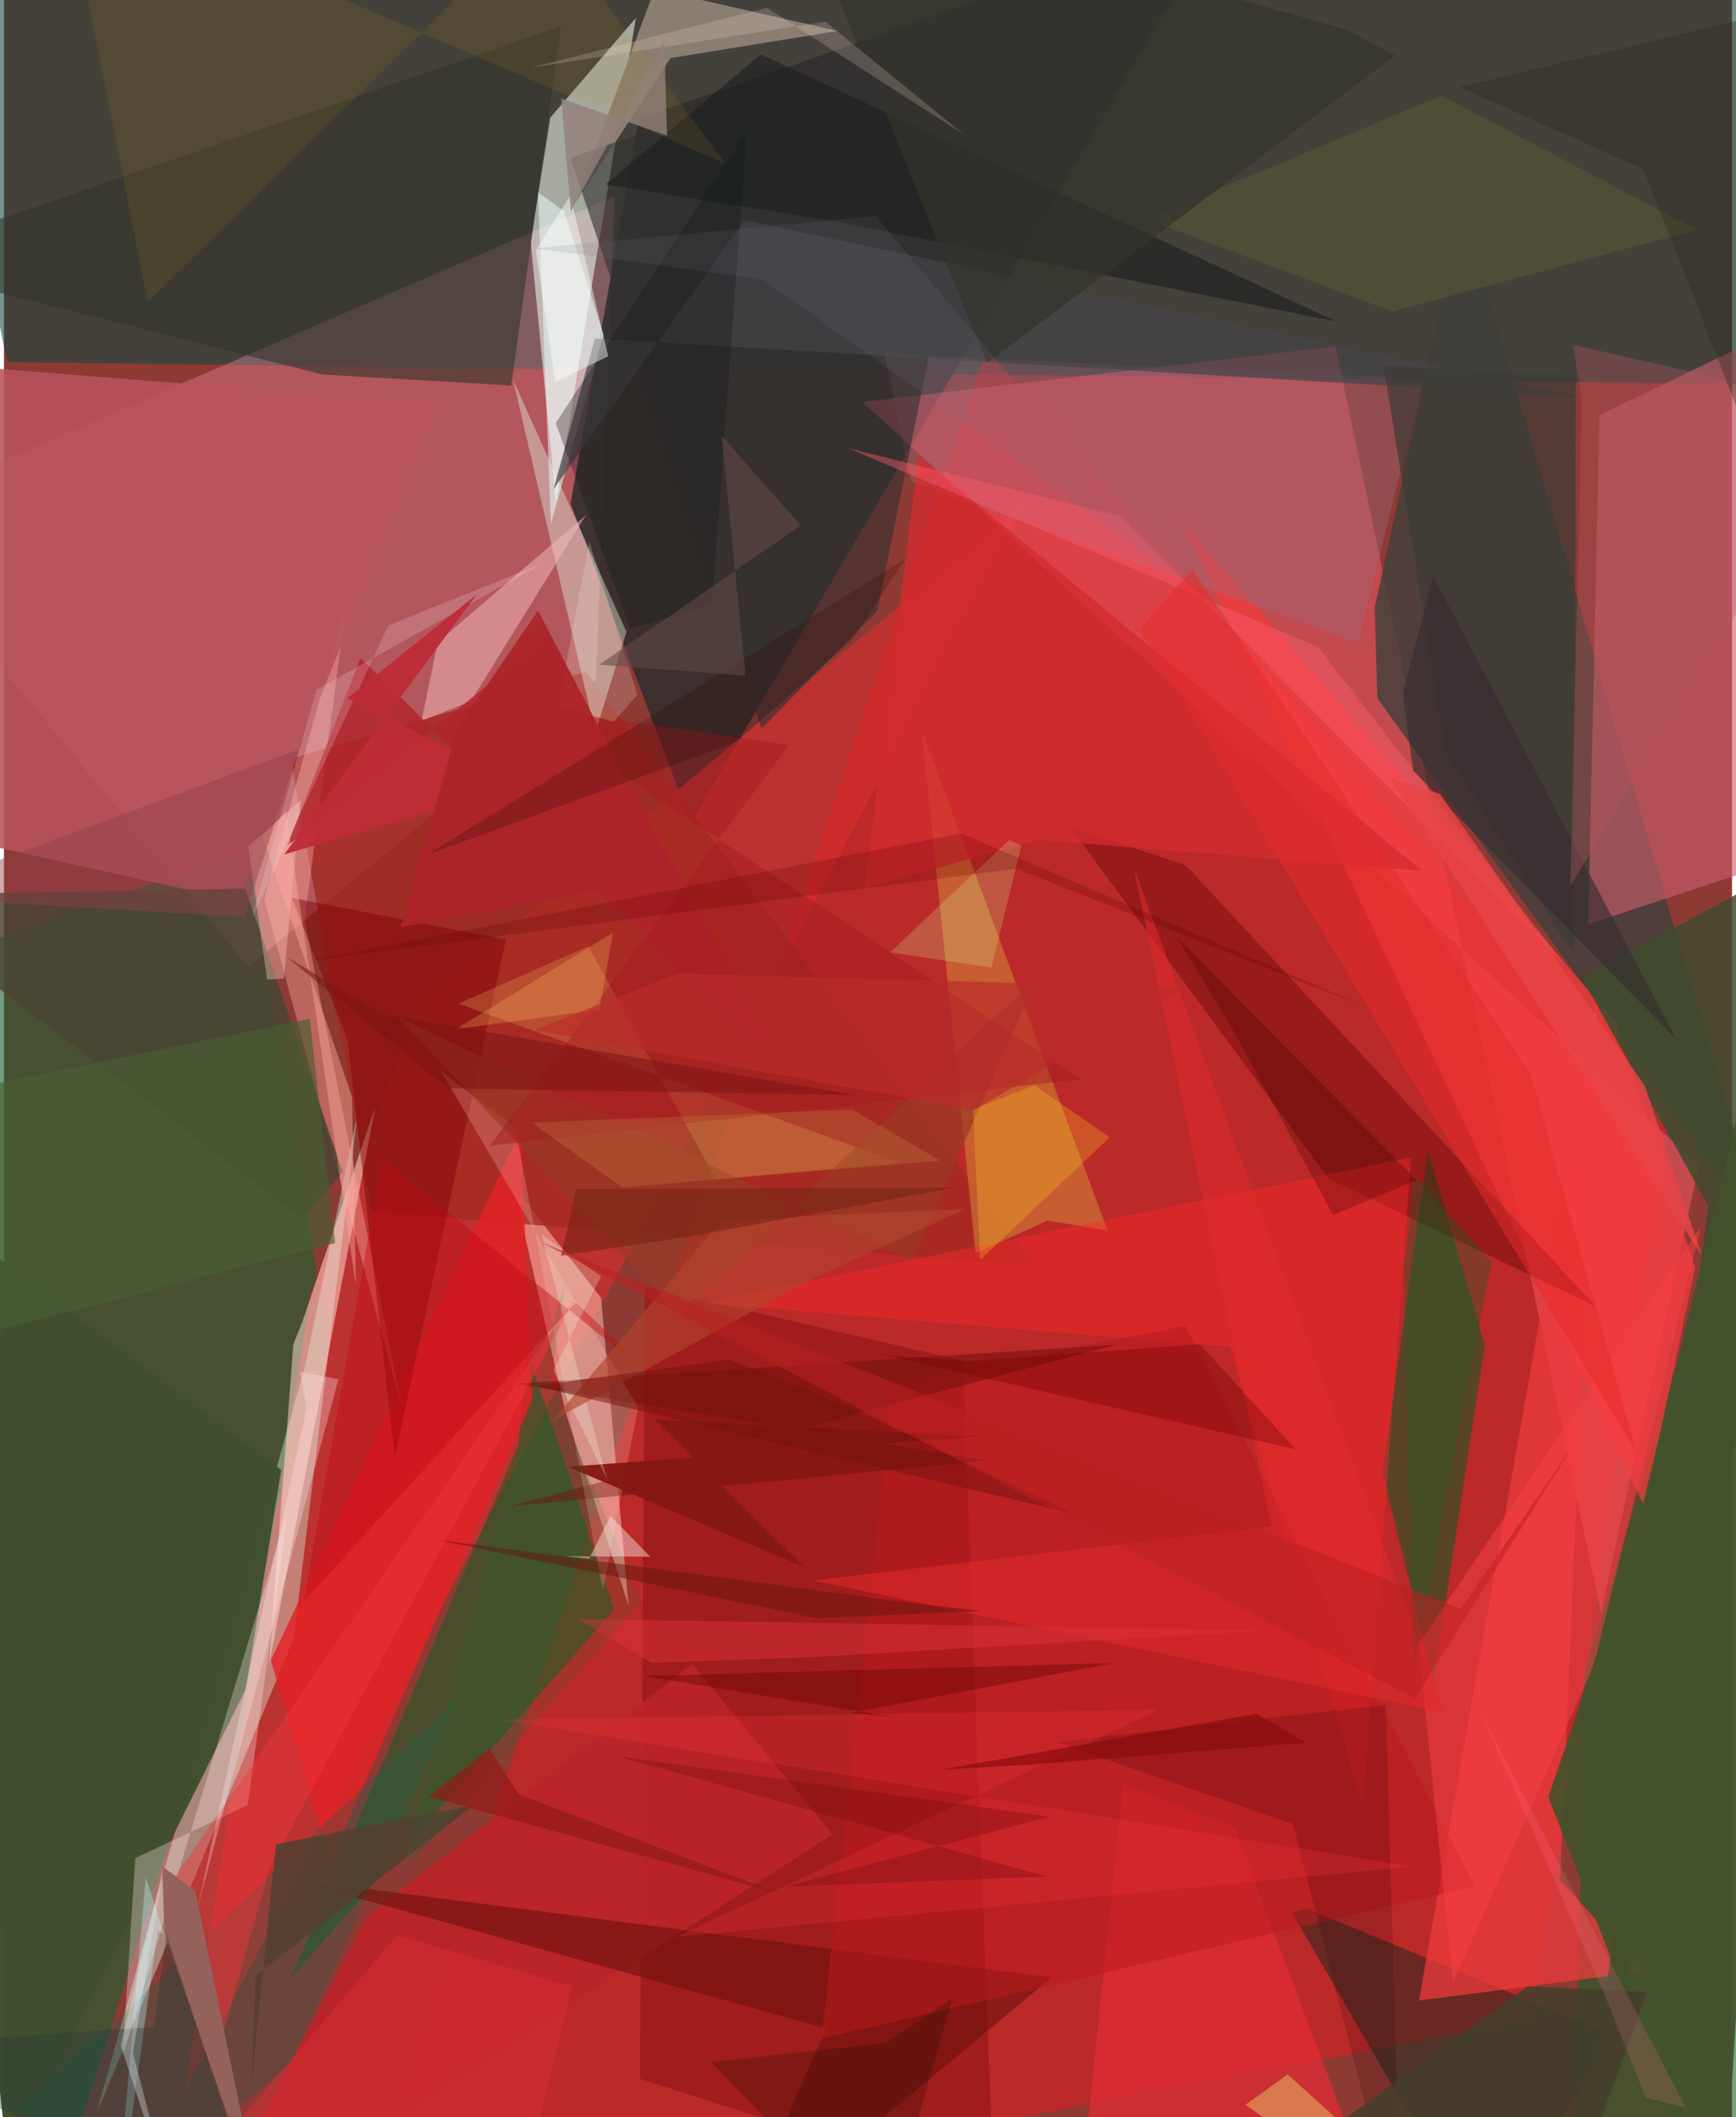 <svg xmlns="http://www.w3.org/2000/svg" width="228" height="278" viewBox="0 0 836 1024"><path fill="#8e3a34" d="M0 0h836v1024H0z"/><path fill="#0c483e" fill-opacity=".565" d="M1.614 175.136L-45.188-51.77 898-62l-53.651 247.834z"/><path fill="#f91419" fill-opacity=".427" d="M166.907 1086l572.136-109.186 65.11-430.318-328.91-377.599z"/><path fill="#1b5f32" fill-opacity=".612" d="M156.773 649.726L18.325 1086-62 475.369l180.424-65.12z"/><path fill="#ff94b4" fill-opacity=".325" d="M286.39 328.915l-168.268 138.78L-62 249.315 295.412 95.028z"/><path fill="#312e2e" fill-opacity=".882" d="M332.29 397.943L274.1 243.545 307.074 57.45l281.139-97.681z"/><path fill="#da2e2e" fill-opacity=".604" d="M495.17 241.891L201.025 485.374 148.243 626.11l-60.738 385.226z"/><path fill="#ff5d6c" fill-opacity=".467" d="M644.207 167.533l-229.025 26.844 404.806 369.287-47.435 216.203z"/><path fill="#185f2a" fill-opacity=".588" d="M758.78 1079.955l6.185-271.912L898 362.315v649.523z"/><path fill="#f5fff6" fill-opacity=".545" d="M305.695 8.681l-38.632 234.627-12.245-126.338 9.465-60.05z"/><path fill="#403f3a" fill-opacity=".812" d="M705.373 99.54l147.124 500.045-188.066-261.897-1.306-43.787z"/><path fill="#d5fae4" fill-opacity=".392" d="M145.81 660.095l25.206-121.414-30.864 253.85-95.6 230.358z"/><path fill="#205528" fill-opacity=".62" d="M691.626 812.79l24.775-162.115-27.585-94.036-21.962 155.472z"/><path fill="#026122" fill-opacity=".475" d="M253.373 654.57l-4.51 44.124-110.034 258.089 156.38-178.392z"/><path fill="#cc5e6c" fill-opacity=".604" d="M766.44 446.971l93.792-30.881L898 140.022l-126.126 60.785z"/><path fill="#9c1a1b" fill-opacity=".847" d="M478.863 1060.362L463.95 658.198l-153.94-35.905-2.309 383.145z"/><path fill="#fbb7ab" fill-opacity=".561" d="M271.815 683.466l30.328 93.023-13.27-148.795-42.324-53.84z"/><path fill="#a32922" fill-opacity=".788" d="M498.608 612.253L281.515 324.79l-142.849 42.163 39.381 219.082z"/><path fill="#002b1d" fill-opacity=".439" d="M622.982 924.928L716.47 1086l62.46-101.432-148.319-61.28z"/><path fill="#ec3b3c" fill-opacity=".741" d="M771.316 477.488l-18.484 431.896 40.122 44.192-108.418 13.996z"/><path fill="#8b7e73" fill-opacity=".996" d="M276.142 98.603l46.387-70.53 80.755-13.093-88.5-20.143z"/><path fill="#f43b3c" fill-opacity=".737" d="M793.726 728.983l24.378-115.687-37.982-118.615-209.997-242.09z"/><path fill="#33352b" fill-opacity=".608" d="M-62 126.465L269.526 12.722l-24.124 173.74-91.285-5.324z"/><path fill="#e32226" fill-opacity=".831" d="M157.902 900.455l97.677-223.612-5.676-129.949-120.796 256.19z"/><path fill="#e1f5e3" fill-opacity=".404" d="M286.944 358.13L246.3 183.743l54.875 121.902-20.155 65.036z"/><path fill="#ffdace" fill-opacity=".529" d="M179.594 535.572l-51.421 270.216 11.838-155.624 4.42-11.04z"/><path fill="#ce7a36" fill-opacity=".639" d="M504.795 590.351l29.123 4.75L444 353.152l26.069 253.074z"/><path fill="#540000" fill-opacity=".353" d="M770.168 631.909L571.622 418.464l-56.046-18.759 125.446 170.557z"/><path fill="#414f2e" fill-opacity=".984" d="M116.986 817.041l17.13-106.139-183.289-137.245L2.056 1048.57z"/><path fill="#fe272b" fill-opacity=".412" d="M593.213 651.394l-255.35-21.195 342.873-70.434-23.306 314.23z"/><path fill="#9d6b7c" fill-opacity=".38" d="M655.067 310.877l31.57-127.638-260.634-11.915 12.84 61.626z"/><path fill="#ffaca3" fill-opacity=".388" d="M125.94 434.985l66.811 246.83-47.356-236.678 20.32-153.775z"/><path fill="#de2d33" fill-opacity=".769" d="M522.166 1047.068L671.328 1086 595.25 883.75l-53.703-21.026z"/><path fill="#15634d" fill-opacity=".278" d="M7.055 1021.495l66.047 29.85 65.52-52.965 80.763-177.049z"/><path fill="#ffe8e5" fill-opacity=".322" d="M57.361 994.776l6.171-96.068 54.365-25.617 19.312-141.674z"/><path fill="#ebfffd" fill-opacity=".51" d="M270.987 102.163l-12.628-9.187 6.255 160.434 25.481-91.447z"/><path fill="#bb2429" fill-opacity=".922" d="M175.984 926.448L92.884 1086 400.86 887.2l-67.81-82.43z"/><path fill="#b8535c" fill-opacity=".878" d="M-62 173.66l272.064 21.698-96.533 240.457-163.295-36.292z"/><path fill="#711211" fill-opacity=".639" d="M137.404 908.626l260.354 72.471L351.238 1086l155.48-129.56z"/><path fill="#f5bdbe" fill-opacity=".498" d="M281.593 249.1l-55.707 90.072-23.888 9.458 7.901-38.047z"/><path fill="#3f4b2e" fill-opacity=".855" d="M824.452 583.133l-61.108-110.21L898 400.245l-138.572 682.78z"/><path fill="#7e0308" fill-opacity=".475" d="M189.07 704.767l53.724-250.339-103.518-20.166 26.976 69.022z"/><path fill="#323031" fill-opacity=".604" d="M481.628 3.825l-59.13 291.6-55.968 56.965-92.476-275.962z"/><path fill="#494434" fill-opacity=".835" d="M143.944 589.352L-62 432.899l178.726-3.113 47.221 137.084z"/><path fill="#bc191d" fill-opacity=".529" d="M429.942 668.783l141.554-27.581L711.642 912.25l-316.05 73.679z"/><path fill="#77130e" fill-opacity=".612" d="M475.924 706.42l-228.75-37.193 290.969-18.879-293.72 78.253z"/><path fill="#d42c30" fill-opacity=".765" d="M442.414 220.407L416.308 429.63l84.128-23.398 185.608 14.945z"/><path fill="#464248" fill-opacity=".71" d="M265.854 236.603l20.03-72.836 477.268 28.273-404.984-85.572z"/><path fill="#de954f" fill-opacity=".322" d="M344.408 570.414l88.974-8.04L219.8 485.406l62.917-27.741z"/><path fill="#f54043" fill-opacity=".533" d="M820.924 593.264L684.32 795.199l16.702 163.967 68.14-153.853z"/><path fill="#3b3b35" fill-opacity=".698" d="M667.43 176.92l93.001 4.78-.964 279.905-62.172-98.667z"/><path fill="#1b1d1e" fill-opacity=".588" d="M291.16 89.182l113.047 18.241 240.565 48.129L366.099 26.28z"/><path fill="#43512d" fill-opacity=".906" d="M873.301 396.696l-86.858 357.017-39.308 115.455L831.165 1086z"/><path fill="#2c0208" fill-opacity=".18" d="M668.504 824.605L676.042 1086l-52.43-203.74-114.814-39.735z"/><path fill="#fecbbc" fill-opacity=".384" d="M135.392 473.318l-8.12.446-9.094-64.265 25.353-22.494z"/><path fill="#b1232c" fill-opacity=".784" d="M136.972 409.228l126.63-101.67 117.074 214.954-208.164-204.248z"/><path fill="#f1353a" fill-opacity=".439" d="M77.782 914.794l22.795 88.35 27.929-99.613 149.822-279.094z"/><path fill="#e02a2c" fill-opacity=".561" d="M696.983 828.477l-305.609-64.07 221.76-26.082-66.717-319.169z"/><path fill="#ffc6bc" fill-opacity=".239" d="M211.33 517.942l95.467 162.711-17.076 88.681-42.395-224.031z"/><path fill="#9a3a24" fill-opacity=".694" d="M190.244 491.653l136.043 143.576 173.326-161.983L439.17 609.99z"/><path fill="#bf0b11" fill-opacity=".42" d="M182.975 560.584l137.94 111.277-44.366-41.874L144.97 774.74z"/><path fill="#94615b" d="M92.555 914.429l-15.98-11.745 1.028 31.782 47.283 137.052z"/><path fill="#a31b1f" fill-opacity=".459" d="M248.419 341.201l131.457 19.13-144.91 193.808 285.79-32.118z"/><path fill="#b58b16" fill-opacity=".122" d="M259.486-40.752l89.388 119.75L29.013-58.669 69.59 146.09z"/><path fill="#131b1b" fill-opacity=".325" d="M342.509 292.565l16.823-229.037-92.41 141.09 36.085 99.52z"/><path fill="#f6343d" fill-opacity=".251" d="M239.492 831.715l442.023 71.07-356.124 34 233.38-109.843z"/><path fill="#861715" fill-opacity=".969" d="M471.946 694.705l-157.145-8.07 72.383 71.333-114.409-48.538z"/><path fill="#ffa89e" fill-opacity=".439" d="M168.378 530.422l1.87 91.125-33.788-228.963-11.445 12.037z"/><path fill="#606032" fill-opacity=".424" d="M818.805 111.088l-123.37-64.82-142.405 59.817 118.636 44.541z"/><path fill="#d1f694" fill-opacity=".224" d="M477.754 468.002l-49.153-7.361 57.682-54.343 5.886 2.607z"/><path fill="#34342d" fill-opacity=".725" d="M475.605 175.59L673.13 26.77l-23.943-12.517L378.92-62z"/><path fill="#fff0fb" fill-opacity=".18" d="M260.666 272.386l-109.408 61.147-31.552 110.956 66.237-141.967z"/><path fill="#ff5a6a" fill-opacity=".424" d="M408.258 216.723l227.334 96.007 120.126 154.621-215.584-217.68z"/><path fill="#f2dfd4" fill-opacity=".204" d="M464.4 65.081L397.432 10.48 254.634 32.787 369.096 3.79z"/><path fill="#27582d" fill-opacity=".373" d="M682.397 569.35l-5.064 44.997 4.473 191.636 37.845-195.884z"/><path fill="#453e2d" fill-opacity=".859" d="M637.412 1032.933l99.819-72.214 57.618 2.7-25.332 70.205z"/><path fill="#ffcc25" fill-opacity=".267" d="M534.927 550.092l-62.682 59.282-3.408-72.807 29.705-11.67z"/><path fill="#d93238" fill-opacity=".51" d="M313.34 804.314l81.375-3.02 217.151-12.685-334.36-5.57z"/><path fill="#740400" fill-opacity=".361" d="M465.757 658.434l-40.44-3.174 199.518 45.68-46.245-50.76z"/><path fill="#fff" fill-opacity=".447" d="M266.718 184.848l-9.456-63.837 16.726-26.456 18.352 77.738z"/><path fill="#fcf3e3" fill-opacity=".2" d="M295.05 349.047l-27.03-7.333 15.21-79.735 23.205 74.072z"/><path fill="#e5b963" fill-opacity=".529" d="M600.603 1018.043l20.404-14.724L712.609 1086l-59.096-31.184z"/><path fill="#362d30" fill-opacity=".635" d="M809.014 502.76l-117.49-224.044-14.818 56.513 5.018 37.455z"/><path fill="#495f34" fill-opacity=".639" d="M-62 658.48l44.689-131.652 165.228-34.1 12.293 108.497z"/><path fill="#be2c38" fill-opacity=".949" d="M135.568 413.248l93.056-125.643-62.49 50.03 85.07 42.128z"/><path fill="#b3575e" fill-opacity=".353" d="M898 198.324l-140.211 230.02 5.51-234.02-4.113-27.451z"/><path fill="#e52b2a" fill-opacity=".518" d="M549.567 304.312l25.499-28.945 163.371 243.721 51.472 183.63z"/><path fill="#600300" fill-opacity=".384" d="M309.847 810.635l120.601 19.862-21.02-1.992 127.566-24.168z"/><path fill="#563f30" fill-opacity=".89" d="M121.643 955.678l105.542-82.59-95.58 18.875-11.846 115.651z"/><path fill="#450001" fill-opacity=".278" d="M642.987 587.71l40.33-16.877L567.58 453.388l29.116 48.536z"/><path fill="#0b0f03" fill-opacity=".216" d="M458.92 966.385l-31.943 21.679-84.793 9.333 83.275 86.17z"/><path fill="#f3ffee" fill-opacity=".251" d="M291.749 715.506l-31.737-118.542 28.853 20.369-23.064 45.363z"/><path fill="#b3442f" fill-opacity=".631" d="M465.148 584.629l-75.806 34.717-123.83 67.675 81.742-96.92z"/><path fill="#ac242a" fill-opacity=".918" d="M219.383 352.234l38.967-56.95 67.04 128.442-133.53 24.733z"/><path fill="#ffc766" fill-opacity=".243" d="M218.683 497.744l194.657-26.527-125.275 17.078 6.605-37.255z"/><path fill="#290800" fill-opacity=".231" d="M410.588 309.248l-56.671 49.769-149.037 54.309 230.757-142.764z"/><path fill="#928079" fill-opacity=".796" d="M274.233 102.26l45.22-82.078 1.34 45.463-51.214-18.109z"/><path fill="#752213" fill-opacity=".588" d="M276.922 575.093l182.637-.607-129.574 23.834-60.49 9.05z"/><path fill="#db2f36" fill-opacity=".447" d="M274.843 960.783l-84.574-24.717L62.07 1086l182.664-1.163z"/><path fill="#614a48" fill-opacity=".565" d="M347.185 210.716L358.751 326.8l-70.807-5.289 97.547-67.384z"/><path fill="#cc9143" fill-opacity=".239" d="M299.076 574.273l153.813-12.95-42.58-24.702-155.002 6.334z"/><path fill="#ffe9e5" fill-opacity=".318" d="M143.378 663.593l18.413 3.47-68.115 255.623 52.761-241.46z"/><path fill="#bdfaff" fill-opacity=".337" d="M74.41 933.332L53.15 1086l15.461-178.193 8.871 28.036z"/><path fill="#26393b" fill-opacity=".353" d="M128.305 1086L78.53 935.184l-6 45.188L-62 989.227z"/><path fill="#7d1415" fill-opacity=".541" d="M411.494 529.587l-196.774-3.178-78.35-63.85 46.064 27.828z"/><path fill="#933f4b" fill-opacity=".447" d="M116.41 443.541L-62 433.004l5.75 2.875 198.836-73.418z"/><path fill="#007b3a" fill-opacity=".133" d="M191.777 907.32l79.726-288.163-7.103 50.35L308.266 774.2z"/><path fill="#e84446" fill-opacity=".808" d="M821.5 607.54l-151.016-231.4 24.159 7.737 99.202 141.34z"/><path fill="#bc2c2a" fill-opacity=".651" d="M256.557 498.129l69.13-27.203 245.905 6.676L469.092 537z"/><path fill="#921b1a" fill-opacity=".725" d="M205.606 868.877l171.256 47.553-127.933-48.595-14.074-22.203z"/><path fill="#7c0e0f" fill-opacity=".369" d="M377.464 912.589l128.501-33.893-209.43-29.366 207.952 58.31z"/><path fill="#66160f" fill-opacity=".518" d="M432.254 774.454l40.252 4.788-79.357 3.414-184.57-38.114z"/><path fill="#610404" fill-opacity=".224" d="M489.715 420.137l173.096 68.534-199.645-85.603-316.034 61.743z"/><path fill="#daece9" fill-opacity=".353" d="M77.572 901.506l-21.09 87.713 24.827 75.986-18.925-72.163z"/><path fill="#2f281f" fill-opacity=".357" d="M898-4.295l-21.436 298.803L793.08 81.856l-88.822-39.718z"/><path fill="#76120f" fill-opacity=".506" d="M257.062 670.331l93.875-12.79 59.482 23.573 107.828 51.205z"/><path fill="#840a0a" fill-opacity=".624" d="M497.33 853.424l-44.162 2.557 152.848-27.112 24.142 13.99z"/><path fill="#6f7280" fill-opacity=".149" d="M256.382 120.08l110.886 15.032L568.1 278.839 421.676 104.424z"/><path fill="#feeee4" fill-opacity=".435" d="M271.77 752.697l40.92.217-19.251-19.645-10.349 20.538z"/><path fill="#bb2121" fill-opacity=".533" d="M682.563 821.626l76.924-123.157-54.774 79.692-444.969-177.453z"/><path fill="#fe7a95" fill-opacity=".18" d="M714.918 829.436l59.282 134.93 20.064 50.193 19.405 4.847z"/></svg>